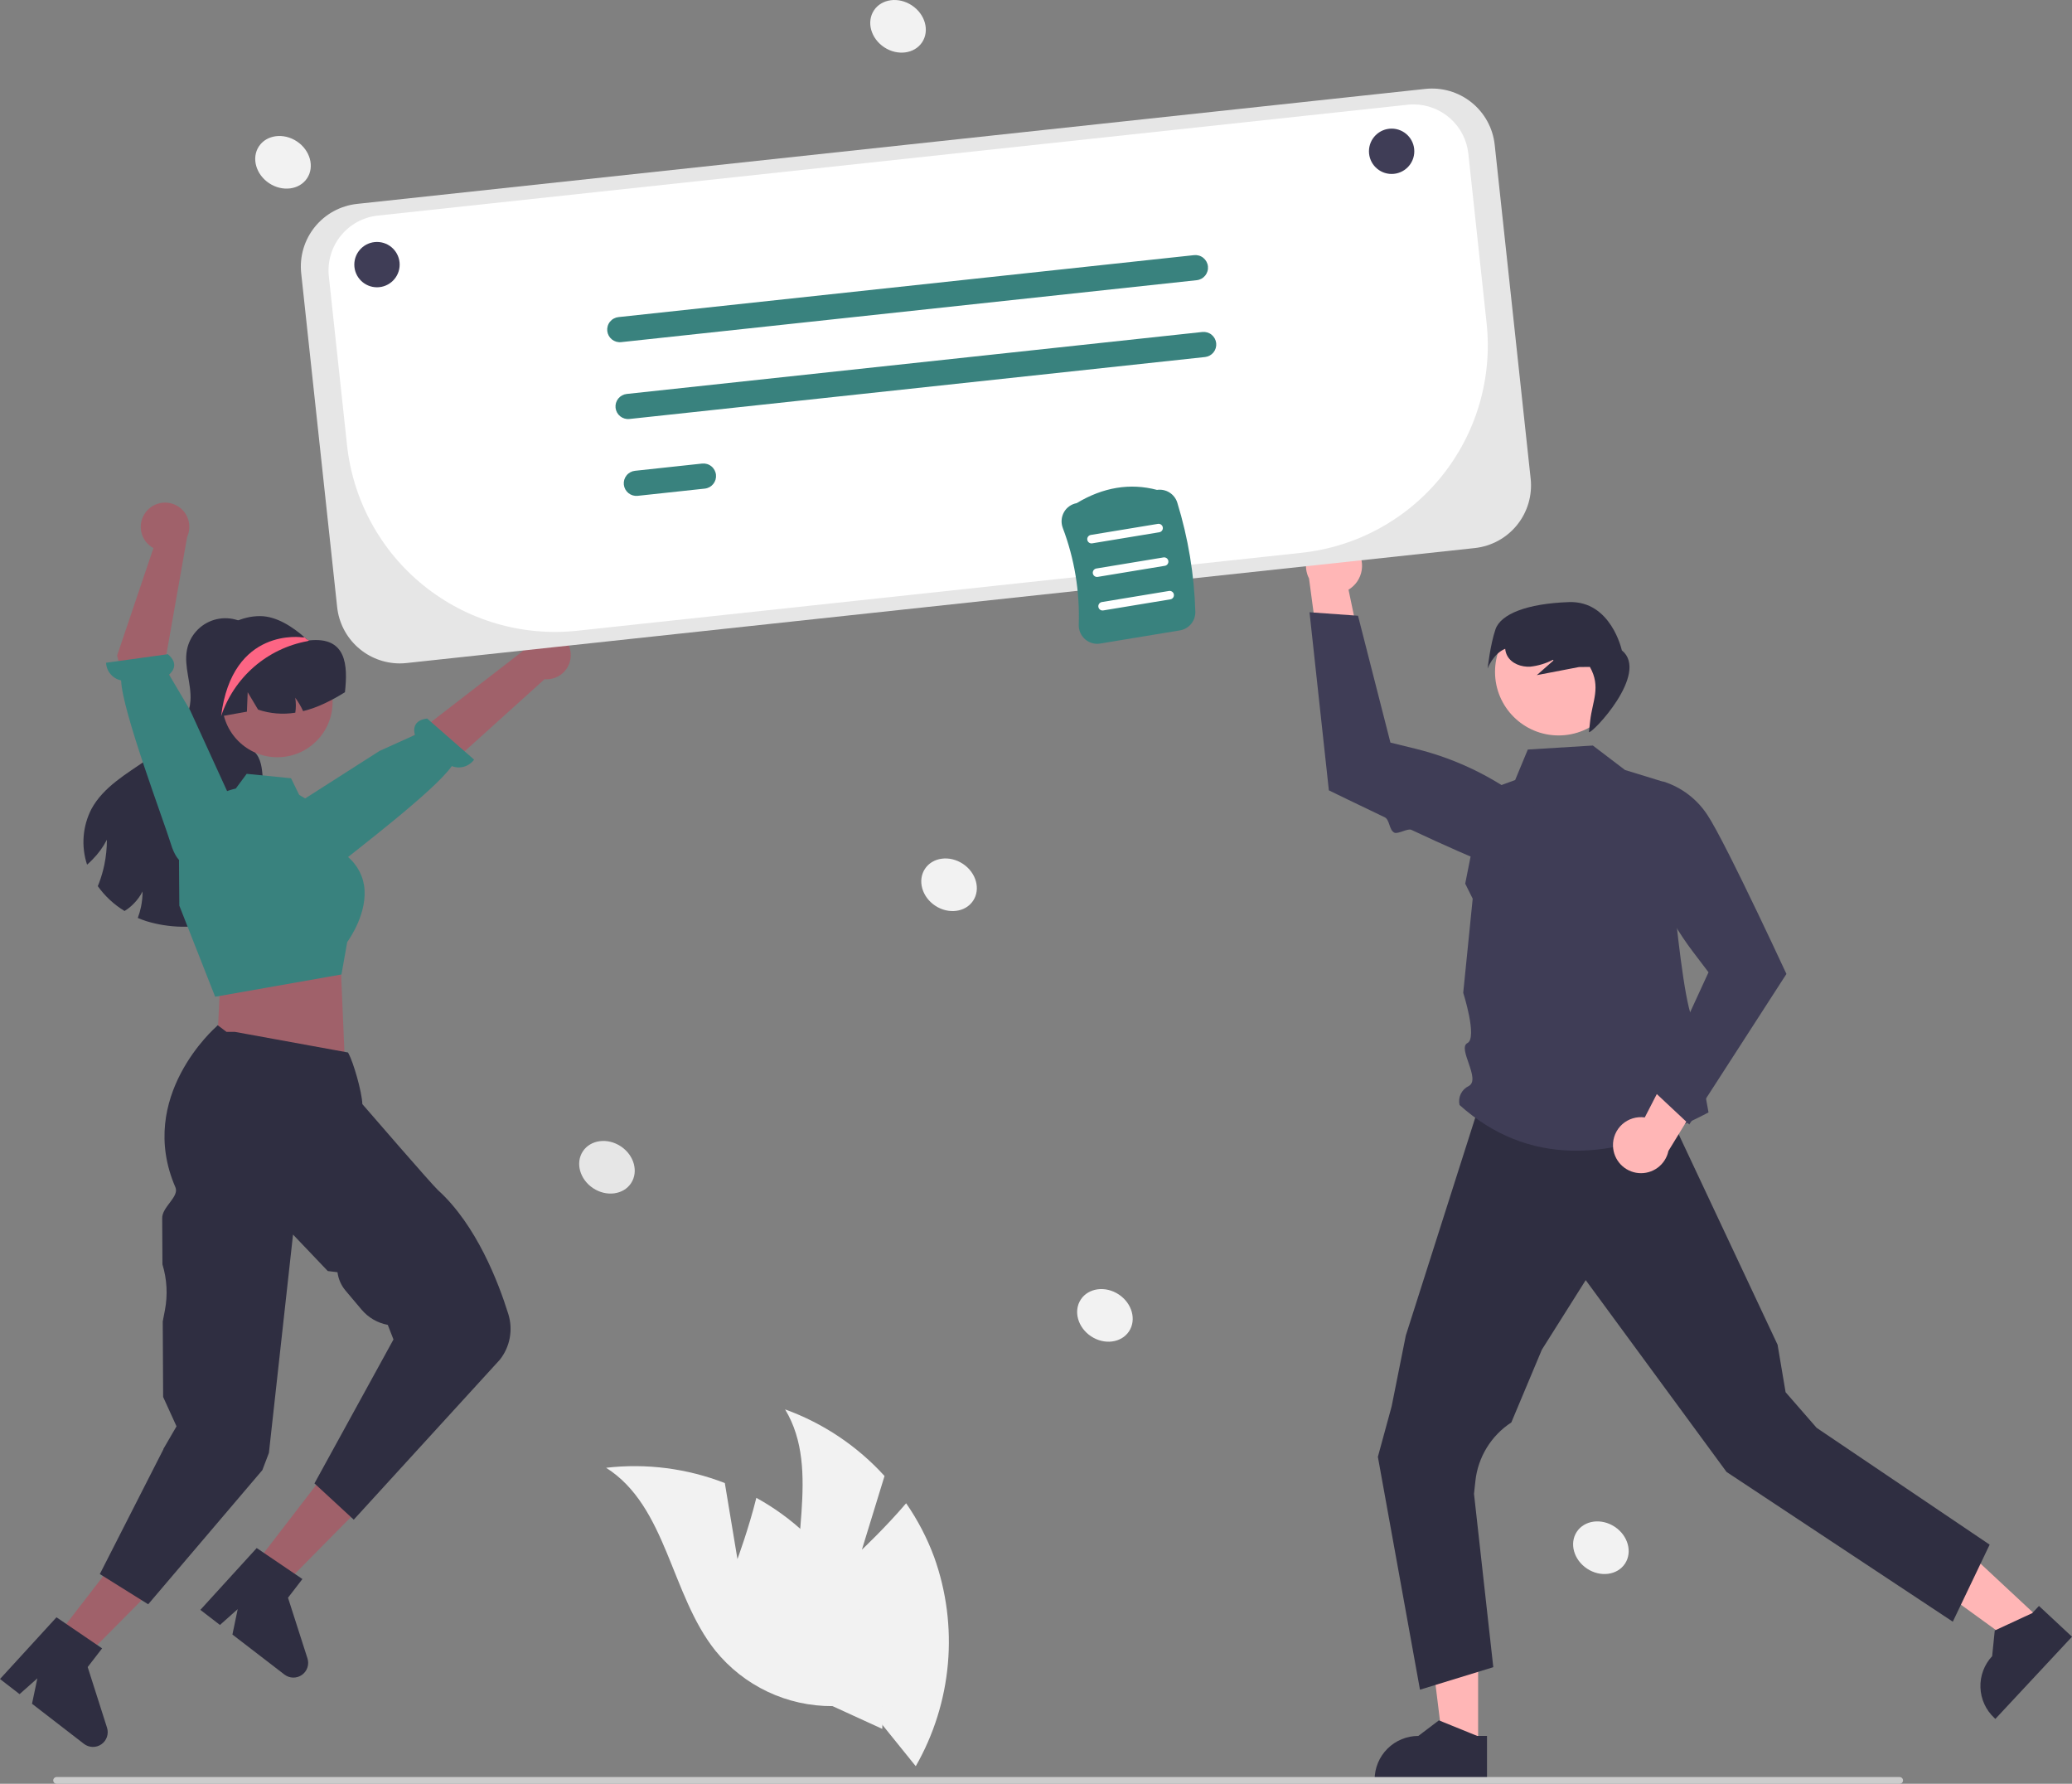 <svg width="201" height="173" viewBox="0 0 201 173" fill="none" xmlns="http://www.w3.org/2000/svg">
<rect x="0" y="0" width="201" height="173" fill="#808080" stroke="none"/>
<g clip-path="url(#clip0_611_55830)">
<path d="M83.611 150.294L85.806 143.149C83.165 140.244 79.853 138.027 76.16 136.69C79.769 142.665 76.272 150.459 77.729 157.283C78.2 159.409 79.143 161.401 80.489 163.112C81.835 164.823 83.549 166.21 85.504 167.169L88.835 171.294C90.581 168.245 91.646 164.853 91.954 161.353C92.263 157.853 91.809 154.328 90.623 151.02C89.939 149.171 89.025 147.415 87.902 145.794C85.923 148.12 83.611 150.294 83.611 150.294Z" fill="#F2F2F2"/>
<path d="M71.538 151.208L70.314 143.834C66.654 142.411 62.701 141.902 58.799 142.352C64.695 146.092 65.043 154.626 69.393 160.085C70.762 161.777 72.496 163.14 74.464 164.071C76.432 165.003 78.585 165.48 80.763 165.468L85.585 167.675C85.788 164.167 85.227 160.657 83.941 157.387C82.655 154.117 80.675 151.164 78.138 148.732C76.701 147.382 75.099 146.218 73.371 145.267C72.637 148.232 71.538 151.208 71.538 151.208Z" fill="#F2F2F2"/>
<path d="M143.389 169.461L140.007 169.461L138.398 156.426L143.389 156.426L143.389 169.461Z" fill="#FFB6B6"/>
<path d="M144.251 172.737L133.348 172.737V172.599C133.348 171.474 133.795 170.395 134.591 169.6C135.387 168.805 136.466 168.358 137.592 168.358H137.592L139.584 166.848L143.3 168.358L144.251 168.358L144.251 172.737Z" fill="#2F2E41"/>
<path d="M198.014 157.134L195.709 159.606L185.07 151.895L188.473 148.246L198.014 157.134Z" fill="#FFB6B6"/>
<path d="M201.001 158.737L193.566 166.708L193.466 166.614C192.642 165.847 192.157 164.785 192.118 163.661C192.078 162.536 192.487 161.443 193.254 160.62L193.507 158.134L197.146 156.447L197.795 155.751L201.001 158.737Z" fill="#2F2E41"/>
<path d="M193.011 149.808L189.437 157.279L167.489 142.756L164.296 138.408L153.827 124.153L149.571 130.901L146.61 137.956C145.645 138.585 144.832 139.42 144.229 140.402C143.626 141.383 143.249 142.486 143.125 143.631L142.99 144.88L144.861 161.691L137.749 163.874L133.664 141.29L134.999 136.397L136.374 129.527L143.295 107.82H161.816L172.439 130.418L173.216 135.023L176.227 138.477L193.011 149.808Z" fill="#2F2E41"/>
<path d="M154.521 72.306L157.639 74.678L161.399 75.833C161.399 75.833 162.954 97.685 164.354 99.085C165.755 100.485 164.492 100.522 164.773 102.341C165.055 104.159 165.739 107.887 165.739 107.887C156.284 112.888 148.134 113.022 141.587 107.17C141.503 106.808 141.546 106.428 141.707 106.093C141.869 105.759 142.141 105.49 142.477 105.33C143.695 104.684 141.353 101.668 142.349 101.164C143.345 100.66 141.944 96.285 141.944 96.285L142.863 87.159L142.137 85.7L143.909 76.773L146.982 75.651L148.21 72.694L154.521 72.306Z" fill="#3F3D56"/>
<path d="M156.474 111.144C156.46 110.749 156.533 110.356 156.688 109.993C156.842 109.63 157.074 109.304 157.368 109.04C157.662 108.776 158.01 108.58 158.388 108.465C158.766 108.35 159.164 108.319 159.556 108.374L163.95 99.839L166.398 104.186L161.85 111.625C161.713 112.275 161.342 112.853 160.807 113.249C160.272 113.644 159.611 113.83 158.948 113.77C158.286 113.711 157.668 113.411 157.212 112.927C156.756 112.443 156.494 111.809 156.474 111.144Z" fill="#FFB6B6"/>
<path d="M163.872 109.056L173.297 94.459L173.266 94.391C173.23 94.314 171.096 89.708 169.028 85.489C168.71 84.839 168.393 84.198 168.085 83.585C167.953 83.32 167.822 83.061 167.693 82.807C166.825 81.096 166.066 79.682 165.613 79.01C164.611 77.491 163.12 76.36 161.386 75.805L161.342 75.794L161.301 75.811C160.453 76.169 159.752 76.805 159.314 77.614C158.876 78.423 158.727 79.357 158.891 80.262C159.709 84.627 161.53 88.743 164.212 92.284L165.74 94.297L160.431 105.834L163.872 109.056Z" fill="#3F3D56"/>
<path d="M131.466 53.1C131.725 53.398 131.916 53.748 132.025 54.128C132.134 54.508 132.159 54.906 132.097 55.296C132.035 55.686 131.888 56.058 131.667 56.385C131.446 56.713 131.156 56.987 130.817 57.191L132.782 66.586L128.141 64.75L126.987 56.109C126.683 55.518 126.607 54.835 126.774 54.191C126.94 53.548 127.337 52.987 127.889 52.616C128.441 52.245 129.11 52.09 129.769 52.179C130.428 52.268 131.032 52.596 131.466 53.1Z" fill="#FFB6B6"/>
<path d="M127.033 59.379L128.91 76.65L128.976 76.683C129.031 76.71 131.409 77.875 134.327 79.263C134.819 79.497 134.749 80.511 135.263 80.754C135.618 80.921 136.554 80.315 136.912 80.482C140.102 81.973 143.327 83.423 144.613 83.816C146.348 84.365 148.219 84.305 149.916 83.645L149.957 83.626L149.978 83.587C150.412 82.775 150.555 81.84 150.386 80.936C150.216 80.032 149.744 79.213 149.046 78.613C145.66 75.736 141.652 73.685 137.337 72.622L134.882 72.02L131.738 59.717L127.033 59.379Z" fill="#3F3D56"/>
<path d="M151.196 71.327C154.602 71.327 157.363 68.567 157.363 65.163C157.363 61.759 154.602 59 151.196 59C147.79 59 145.029 61.759 145.029 65.163C145.029 68.567 147.79 71.327 151.196 71.327Z" fill="#FFB6B6"/>
<path d="M145.074 61.033C145.581 59.559 148.106 58.536 152.199 58.394C156.292 58.252 157.33 63.072 157.33 63.072C160.062 65.287 154.412 71.218 154.139 71.004L154.262 69.89C154.465 68.044 155.33 66.604 154.23 64.681L153.174 64.693C151.81 64.955 150.447 65.217 149.083 65.479L150.697 64.058L150.652 63.988C149.965 64.345 149.218 64.572 148.448 64.657C147.58 64.708 146.631 64.362 146.215 63.599C146.104 63.39 146.037 63.16 146.016 62.923C144.846 63.391 144.311 64.833 144.311 64.833C144.311 64.833 144.567 62.508 145.074 61.033Z" fill="#2F2E41"/>
<path d="M24.848 61.404C24.764 61.297 24.674 61.197 24.578 61.102C24.602 61.069 24.625 61.034 24.648 61.002L24.848 61.404Z" fill="#2F2E41"/>
<path d="M26.047 86.192C25.038 87.983 23.023 88.982 21.026 89.472C18.783 90.059 16.421 90.013 14.202 89.34C13.921 89.249 13.639 89.143 13.367 89.026C13.498 88.678 13.602 88.32 13.678 87.956C13.78 87.464 13.831 86.962 13.83 86.459C13.608 86.892 13.32 87.289 12.977 87.634C12.712 87.912 12.411 88.154 12.082 88.352C11.062 87.734 10.179 86.914 9.487 85.943C9.531 85.835 9.575 85.726 9.616 85.618C9.829 85.051 9.997 84.469 10.12 83.877C10.287 83.076 10.37 82.26 10.37 81.441C10.008 82.146 9.539 82.791 8.979 83.352C8.812 83.531 8.634 83.701 8.446 83.859C8.155 82.977 8.043 82.045 8.115 81.119C8.188 80.193 8.444 79.29 8.868 78.464C10.029 76.318 12.282 75.043 14.287 73.657C16.296 72.271 18.305 70.395 18.475 67.96C18.59 66.315 17.827 64.668 18.132 63.05C18.26 62.368 18.573 61.734 19.037 61.218C19.501 60.701 20.098 60.322 20.763 60.12C21.428 59.919 22.135 59.905 22.808 60.078C23.48 60.251 24.093 60.605 24.578 61.102C23.44 62.713 22.308 64.381 21.848 66.298C21.378 68.25 21.762 70.539 23.302 71.831C23.83 72.277 24.478 72.593 24.886 73.15C25.428 73.889 25.431 74.873 25.519 75.782C25.695 77.549 26.273 79.249 26.584 80.999C26.898 82.746 26.915 84.642 26.047 86.192Z" fill="#2F2E41"/>
<path d="M5.367 158.871L8.044 160.938L17.294 151.604L13.343 148.554L5.367 158.871Z" fill="#A0616A"/>
<path d="M5.48 156.853L9.906 159.867L8.506 161.679L10.382 167.561C10.474 167.852 10.472 168.164 10.374 168.453C10.276 168.742 10.089 168.992 9.839 169.167C9.589 169.342 9.289 169.433 8.984 169.425C8.679 169.418 8.385 169.314 8.143 169.127L3.106 165.238L3.624 162.775L1.899 164.305L0 162.839L5.48 156.853Z" fill="#2F2E41"/>
<path d="M18.945 66.61C18.945 67.655 19.201 68.684 19.692 69.607C20.182 70.53 20.892 71.319 21.759 71.903C22.625 72.488 23.622 72.852 24.662 72.962C25.702 73.071 26.753 72.924 27.723 72.534C28.693 72.143 29.552 71.52 30.225 70.72C30.897 69.92 31.363 68.967 31.582 67.945C31.8 66.923 31.764 65.863 31.476 64.858C31.189 63.853 30.659 62.934 29.933 62.181L29.903 62.151C29.852 62.097 29.801 62.044 29.747 61.993L29.746 61.992L29.745 61.992L29.744 61.991L29.744 61.99C29.678 61.929 29.611 61.867 29.543 61.809C28.418 60.823 26.838 59.753 25.225 59.753C21.696 59.753 18.945 63.083 18.945 66.61Z" fill="#2F2E41"/>
<path d="M55.359 63.332C55.39 63.673 55.345 64.016 55.229 64.337C55.112 64.659 54.927 64.951 54.685 65.193C54.444 65.435 54.152 65.621 53.83 65.738C53.509 65.855 53.166 65.901 52.825 65.871L37.005 80.146L34.283 75.849L50.689 63.168C50.777 62.599 51.071 62.083 51.514 61.715C51.958 61.349 52.521 61.157 53.097 61.177C53.673 61.197 54.221 61.428 54.638 61.825C55.055 62.222 55.311 62.758 55.359 63.332Z" fill="#A0616A"/>
<path d="M30.244 84.454C30.244 84.454 30.833 85.54 32.843 83.862C34.453 82.519 42.165 76.689 43.826 74.3C44.205 74.45 44.624 74.47 45.016 74.356C45.408 74.242 45.75 74.001 45.99 73.672L41.438 69.688C40.076 69.844 40.106 70.759 40.248 71.278L36.814 72.832L27.947 78.495L29.805 83.676L30.244 84.454Z" fill="#39827E"/>
<path d="M21.654 94.463L21.323 96.041L21.041 101.862L33.436 102.543L33.051 93.59L31.85 91.617L21.654 94.463Z" fill="#A0616A"/>
<path d="M26.908 73.441C29.866 73.441 32.265 71.044 32.265 68.087C32.265 65.13 29.866 62.733 26.908 62.733C23.949 62.733 21.551 65.13 21.551 68.087C21.551 71.044 23.949 73.441 26.908 73.441Z" fill="#A0616A"/>
<path d="M17.396 87.835L17.363 83.384C17.363 81.783 17.905 80.229 18.901 78.975C19.898 77.721 21.291 76.842 22.852 76.481L22.872 76.476L23.931 75.05L28.235 75.48L29.023 77.091L32.142 78.947L33.343 82.804C33.863 83.151 34.307 83.602 34.647 84.127C34.986 84.653 35.213 85.242 35.315 85.86C35.723 88.462 33.9 91.066 33.683 91.364L33.124 94.509L20.969 96.652L20.87 96.665L17.396 87.835Z" fill="#39827E"/>
<path d="M33.462 67.133C32.837 67.529 32.189 67.886 31.521 68.203C30.843 68.529 30.133 68.785 29.404 68.968C29.195 68.51 28.939 68.075 28.641 67.67C28.718 68.15 28.72 68.639 28.647 69.12C27.438 69.315 26.199 69.214 25.037 68.824L24.028 67.133L23.952 69.021C23.116 69.173 22.283 69.317 21.448 69.466C21.398 69.472 21.348 69.484 21.301 69.493C20.782 67.154 21.518 64.578 23.154 63.019C23.967 62.252 24.98 61.733 26.077 61.52C27.173 61.307 28.308 61.41 29.348 61.817C29.48 61.87 29.615 61.928 29.744 61.99L29.744 61.991L29.745 61.992L29.746 61.992L29.747 61.993C29.823 62.031 29.888 62.122 29.973 62.113C33.632 61.706 33.75 64.543 33.462 67.133Z" fill="#2F2E41"/>
<path d="M24.551 151.968L27.231 154.029L36.463 144.677L32.506 141.635L24.551 151.968Z" fill="#A0616A"/>
<path d="M24.904 150.136L29.336 153.142L27.939 154.956L29.826 160.835C29.92 161.125 29.918 161.438 29.821 161.727C29.724 162.016 29.537 162.266 29.287 162.442C29.038 162.617 28.738 162.708 28.433 162.701C28.128 162.695 27.833 162.591 27.591 162.405L22.547 158.526L23.059 156.062L21.338 157.596L19.436 156.133L24.904 150.136Z" fill="#2F2E41"/>
<path d="M15.853 140.554L15.853 140.519L17.124 138.331L15.826 135.483L15.787 128.166L15.998 127.067C16.281 125.59 16.198 124.066 15.758 122.627L15.734 118.173C15.689 117.058 17.418 116.076 17.015 115.146C13.203 106.354 20.908 99.646 20.96 99.592L21.117 99.429L21.972 100.075L22.785 100.076L33.758 102.075L33.837 102.222C34.269 103.031 35.102 105.82 35.151 107.082C35.698 107.715 41.928 114.919 42.482 115.419C46.224 118.803 48.366 124.404 49.31 127.441C49.545 128.192 49.592 128.989 49.448 129.762C49.304 130.535 48.973 131.261 48.484 131.877L34.317 147.385L30.505 143.868L38.17 129.908L37.617 128.492C36.626 128.309 35.728 127.788 35.078 127.017L33.526 125.176C33.096 124.668 32.823 124.046 32.739 123.385L31.798 123.272L28.426 119.734L26.087 140.906L25.451 142.578L14.376 155.591L9.684 152.66L15.853 140.554Z" fill="#2F2E41"/>
<path d="M14.162 49.645C13.949 49.913 13.798 50.224 13.718 50.556C13.639 50.889 13.633 51.235 13.702 51.57C13.771 51.905 13.912 52.22 14.116 52.495C14.32 52.769 14.582 52.995 14.883 53.158L11.361 63.578L14.237 74.62L18.874 72.525L16.013 64.196L18.154 52.073C18.393 51.549 18.432 50.956 18.263 50.406C18.094 49.855 17.729 49.386 17.237 49.087C16.745 48.788 16.16 48.679 15.593 48.782C15.026 48.885 14.517 49.192 14.162 49.645Z" fill="#A0616A"/>
<path d="M18.406 83.718C18.406 83.718 17.317 84.303 16.56 81.797C15.953 79.791 11.826 68.899 11.752 65.99C11.352 65.908 10.992 65.694 10.727 65.384C10.462 65.074 10.308 64.684 10.289 64.277L16.283 63.448C17.334 64.327 16.807 65.075 16.403 65.431L18.445 68.887L22.712 78.216L19.201 83.31L18.406 83.718Z" fill="#39827E"/>
<path d="M21.447 69.466C22.063 67.611 23.166 65.955 24.642 64.673C26.119 63.391 27.913 62.53 29.837 62.18C29.844 62.177 29.87 62.167 29.903 62.151C29.924 62.139 29.949 62.126 29.975 62.113C29.898 62.07 29.824 62.032 29.747 61.993L29.746 61.993L29.745 61.992L29.745 61.992L29.745 61.991C29.678 61.929 29.612 61.868 29.543 61.809L29.349 61.817C29.349 61.817 22.523 60.737 21.447 69.466Z" fill="#FD6584"/>
<path d="M109.52 129.125C110.265 128.006 109.824 126.404 108.535 125.547C107.246 124.69 105.598 124.903 104.853 126.022C104.108 127.141 104.549 128.743 105.838 129.599C107.126 130.456 108.775 130.244 109.52 129.125Z" fill="#F2F2F2"/>
<path d="M94.399 87.36C95.144 86.241 94.703 84.639 93.414 83.783C92.125 82.926 90.477 83.138 89.732 84.257C88.987 85.376 89.428 86.978 90.716 87.835C92.005 88.692 93.654 88.479 94.399 87.36Z" fill="#F2F2F2"/>
<path d="M157.633 151.656C158.378 150.537 157.937 148.935 156.648 148.078C155.36 147.222 153.711 147.434 152.966 148.553C152.221 149.672 152.662 151.274 153.951 152.131C155.24 152.988 156.888 152.775 157.633 151.656Z" fill="#F2F2F2"/>
<path d="M29.788 17.293C30.532 16.174 30.091 14.572 28.803 13.715C27.514 12.858 25.865 13.071 25.12 14.19C24.375 15.309 24.816 16.91 26.105 17.767C27.394 18.624 29.043 18.412 29.788 17.293Z" fill="#F2F2F2"/>
<path d="M89.45 4.104C90.195 2.985 89.754 1.384 88.465 0.527C87.176 -0.33 85.527 -0.118 84.782 1.001C84.037 2.12 84.478 3.722 85.767 4.579C87.056 5.436 88.705 5.223 89.45 4.104Z" fill="#F2F2F2"/>
<path d="M61.213 114.759C61.958 113.64 61.517 112.038 60.228 111.181C58.94 110.324 57.291 110.537 56.546 111.656C55.801 112.775 56.242 114.376 57.531 115.233C58.82 116.09 60.468 115.878 61.213 114.759Z" fill="#E6E6E6"/>
<path d="M184.28 173H5.49C5.404 173 5.321 172.965 5.26 172.904C5.198 172.843 5.164 172.759 5.164 172.673C5.164 172.586 5.198 172.503 5.26 172.442C5.321 172.381 5.404 172.346 5.49 172.346H184.28C184.367 172.346 184.45 172.38 184.512 172.442C184.573 172.503 184.608 172.586 184.608 172.673C184.608 172.76 184.573 172.843 184.512 172.904C184.45 172.966 184.367 173 184.28 173Z" fill="#CCCCCC"/>
<path d="M38.769 64.341C37.265 64.336 35.816 63.778 34.698 62.773C33.58 61.768 32.871 60.386 32.708 58.892L29.218 26.494C29.047 24.886 29.52 23.275 30.536 22.015C31.551 20.755 33.025 19.95 34.635 19.775L138.273 8.622C139.883 8.451 141.494 8.924 142.755 9.939C144.016 10.954 144.822 12.427 144.997 14.035L148.487 46.433C148.659 48.041 148.185 49.652 147.169 50.912C146.154 52.172 144.68 52.977 143.071 53.153L39.432 64.305C39.212 64.329 38.991 64.341 38.769 64.341Z" fill="#E6E6E6"/>
<path d="M137.131 10.127C136.937 10.127 136.742 10.137 136.548 10.158L36.646 20.909C35.948 20.984 35.271 21.196 34.654 21.532C34.038 21.869 33.494 22.324 33.053 22.87C32.612 23.417 32.283 24.046 32.086 24.719C31.888 25.393 31.825 26.099 31.9 26.797L33.665 43.178C33.95 45.826 34.754 48.392 36.032 50.729C37.309 53.067 39.035 55.13 41.111 56.8C43.186 58.471 45.57 59.717 48.127 60.467C50.684 61.217 53.364 61.457 56.014 61.171L126.262 53.612C128.904 53.328 131.463 52.526 133.795 51.254C136.127 49.981 138.185 48.261 139.851 46.193C141.518 44.126 142.761 41.75 143.509 39.202C144.257 36.654 144.496 33.984 144.212 31.344L142.44 14.902C142.299 13.592 141.679 12.381 140.7 11.5C139.72 10.619 138.449 10.13 137.131 10.127Z" fill="white"/>
<path d="M116.093 27.174L60.257 33.182C60.097 33.2 59.935 33.185 59.781 33.14C59.627 33.095 59.483 33.02 59.358 32.92C59.233 32.819 59.129 32.695 59.052 32.554C58.975 32.413 58.927 32.259 58.909 32.099C58.892 31.939 58.907 31.778 58.952 31.624C58.997 31.47 59.072 31.326 59.173 31.202C59.274 31.077 59.398 30.973 59.54 30.896C59.681 30.819 59.835 30.771 59.995 30.754L115.832 24.745C115.991 24.728 116.153 24.742 116.307 24.787C116.461 24.832 116.605 24.907 116.73 25.008C116.855 25.109 116.959 25.233 117.036 25.374C117.113 25.515 117.162 25.669 117.179 25.829C117.196 25.988 117.182 26.15 117.136 26.304C117.091 26.458 117.016 26.601 116.915 26.726C116.814 26.851 116.69 26.955 116.549 27.032C116.408 27.108 116.253 27.157 116.093 27.174Z" fill="#39827E"/>
<path d="M116.896 34.627L61.06 40.635C60.737 40.67 60.415 40.575 60.162 40.372C59.91 40.169 59.749 39.874 59.714 39.552C59.679 39.23 59.774 38.907 59.977 38.655C60.181 38.403 60.476 38.242 60.798 38.207L116.635 32.198C116.957 32.164 117.28 32.258 117.532 32.462C117.784 32.665 117.946 32.96 117.98 33.282C118.015 33.604 117.92 33.926 117.717 34.179C117.514 34.431 117.218 34.592 116.896 34.627Z" fill="#39827E"/>
<path d="M68.369 47.388L61.862 48.088C61.54 48.123 61.218 48.028 60.965 47.825C60.713 47.621 60.551 47.326 60.517 47.004C60.482 46.682 60.577 46.36 60.78 46.108C60.983 45.855 61.279 45.694 61.601 45.66L68.108 44.959C68.267 44.942 68.429 44.956 68.583 45.001C68.737 45.046 68.881 45.121 69.006 45.222C69.131 45.322 69.235 45.447 69.312 45.587C69.389 45.728 69.438 45.883 69.455 46.043C69.472 46.202 69.458 46.364 69.413 46.518C69.367 46.672 69.292 46.815 69.191 46.94C69.09 47.065 68.966 47.169 68.825 47.246C68.684 47.322 68.529 47.371 68.369 47.388Z" fill="#39827E"/>
<path d="M36.571 27.862C37.785 27.862 38.77 26.878 38.77 25.664C38.77 24.45 37.785 23.466 36.571 23.466C35.356 23.466 34.371 24.45 34.371 25.664C34.371 26.878 35.356 27.862 36.571 27.862Z" fill="#3F3D56"/>
<path d="M134.998 16.871C136.213 16.871 137.198 15.887 137.198 14.673C137.198 13.459 136.213 12.475 134.998 12.475C133.784 12.475 132.799 13.459 132.799 14.673C132.799 15.887 133.784 16.871 134.998 16.871Z" fill="#3F3D56"/>
<path d="M105.262 61.998C105.06 61.821 104.9 61.601 104.794 61.354C104.687 61.107 104.637 60.839 104.647 60.571C104.758 57.378 104.232 54.195 103.1 51.207C103.004 50.956 102.965 50.687 102.986 50.419C103.007 50.151 103.088 49.891 103.222 49.658C103.351 49.434 103.527 49.241 103.739 49.093C103.95 48.944 104.191 48.843 104.445 48.798C107.002 47.256 109.623 46.823 112.237 47.512C112.658 47.45 113.088 47.54 113.449 47.766C113.81 47.992 114.078 48.34 114.206 48.746C115.264 52.179 115.853 55.74 115.956 59.331C115.966 59.762 115.82 60.182 115.545 60.514C115.27 60.846 114.884 61.067 114.459 61.138L106.724 62.415C106.465 62.459 106.199 62.444 105.946 62.371C105.693 62.299 105.46 62.172 105.262 61.998Z" fill="#39827E"/>
<path d="M105.949 52.696L112.46 51.621C112.513 51.612 112.564 51.593 112.611 51.564C112.657 51.536 112.697 51.498 112.728 51.454C112.76 51.41 112.783 51.361 112.795 51.308C112.807 51.255 112.809 51.2 112.8 51.147C112.791 51.093 112.772 51.042 112.743 50.996C112.715 50.95 112.677 50.91 112.633 50.879C112.589 50.847 112.539 50.825 112.486 50.812C112.433 50.8 112.379 50.798 112.325 50.807L105.815 51.882C105.707 51.9 105.611 51.96 105.548 52.049C105.484 52.138 105.458 52.248 105.476 52.356C105.494 52.464 105.554 52.56 105.643 52.624C105.731 52.687 105.842 52.713 105.949 52.696Z" fill="white"/>
<path d="M106.488 55.949L112.999 54.874C113.107 54.857 113.203 54.797 113.267 54.708C113.33 54.619 113.356 54.508 113.338 54.401C113.32 54.293 113.26 54.196 113.172 54.133C113.083 54.069 112.972 54.043 112.864 54.061L106.354 55.136C106.3 55.145 106.249 55.164 106.203 55.193C106.157 55.221 106.117 55.258 106.085 55.303C106.054 55.346 106.031 55.396 106.019 55.449C106.006 55.502 106.004 55.557 106.013 55.61C106.022 55.663 106.041 55.715 106.07 55.761C106.099 55.807 106.136 55.847 106.18 55.878C106.225 55.91 106.274 55.932 106.327 55.944C106.38 55.957 106.435 55.958 106.488 55.949Z" fill="white"/>
<path d="M107.025 59.202L113.535 58.127C113.643 58.11 113.739 58.05 113.803 57.961C113.867 57.872 113.892 57.761 113.874 57.654C113.857 57.546 113.797 57.449 113.708 57.386C113.619 57.322 113.508 57.296 113.4 57.314L106.89 58.389C106.837 58.398 106.785 58.417 106.74 58.446C106.694 58.474 106.654 58.512 106.622 58.556C106.591 58.6 106.568 58.649 106.556 58.702C106.543 58.755 106.542 58.809 106.55 58.863C106.559 58.916 106.579 58.967 106.607 59.013C106.636 59.059 106.673 59.099 106.717 59.131C106.761 59.162 106.811 59.185 106.864 59.197C106.916 59.209 106.971 59.211 107.025 59.202Z" fill="white"/>
</g>
<defs>
<clipPath id="clip0_611_55830">
<rect width="201" height="173" fill="white"/>
</clipPath>
</defs>
</svg>
